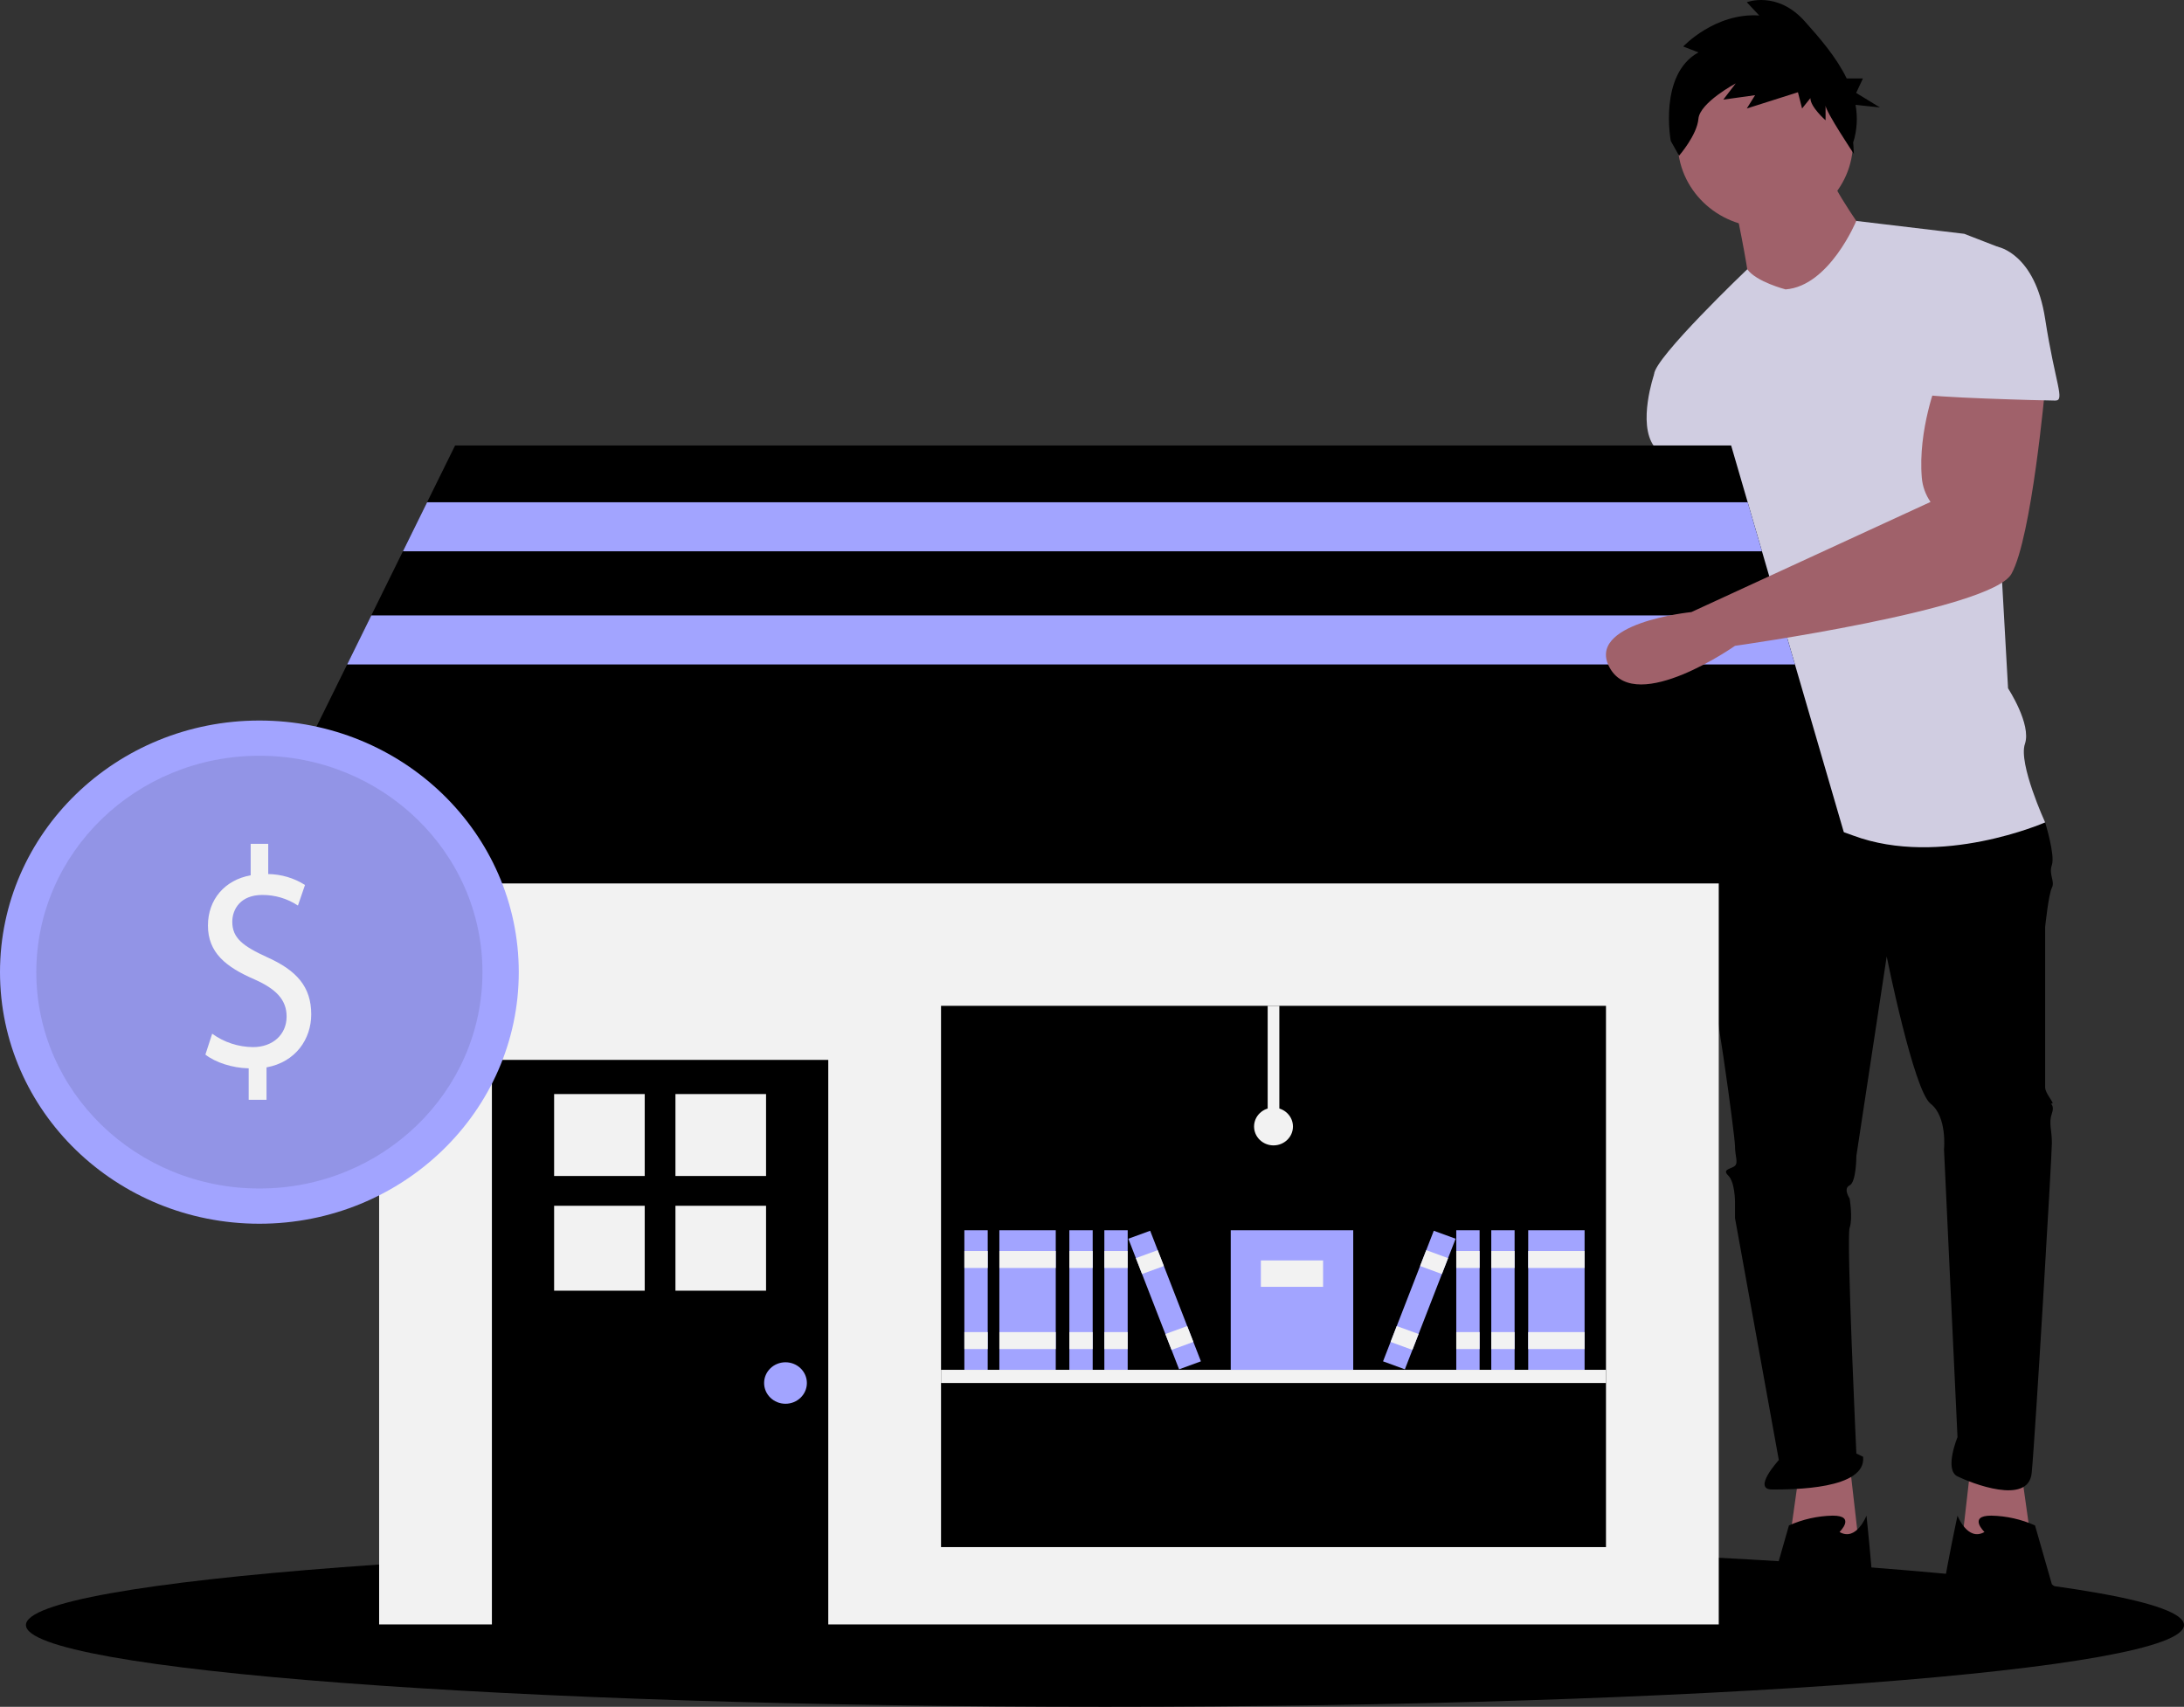 <svg width="238" height="186" viewBox="0 0 238 186" fill="none" xmlns="http://www.w3.org/2000/svg">
<rect x="0" y="0" width="238" height="186" fill="#333333" stroke="none"/>
<g clip-path="url(#clip0_14_157)">
<path d="M120.413 186C185.355 186 238 182.01 238 177.089C238 172.168 185.355 168.178 120.413 168.178C55.472 168.178 2.827 172.168 2.827 177.089C2.827 182.01 55.472 186 120.413 186Z" fill="black"/>
<path d="M220.297 160.535L221.399 168.375L213.684 169.087L214.786 159.466L220.297 160.535Z" fill="#A0616A"/>
<path d="M183.927 52.918C183.927 52.918 184.662 62.539 184.662 62.895C184.662 63.252 179.519 87.84 179.519 87.84C179.519 87.84 172.172 101.381 179.519 101.025C186.866 100.668 184.662 88.196 184.662 88.196L192.377 67.528L189.071 52.918L183.927 52.918Z" fill="#A0616A"/>
<path d="M196.051 160.535L194.949 168.375L202.663 169.087L201.561 159.466L196.051 160.535Z" fill="#A0616A"/>
<path d="M187.601 87.127L185.764 89.622C185.764 89.622 184.662 100.312 185.764 103.876C186.866 107.439 189.071 123.831 189.071 124.9C189.071 125.969 189.438 126.682 189.071 127.038C188.703 127.394 187.601 127.395 188.336 128.107C189.071 128.82 189.071 130.958 189.071 130.958V132.74L193.846 159.11C193.846 159.11 190.907 162.317 193.112 162.317C195.316 162.317 203.398 162.317 203.031 158.753L202.296 158.397C202.296 158.397 201.194 134.878 201.561 133.809C201.928 132.74 201.561 130.602 201.561 130.602C201.561 130.602 200.826 129.533 201.561 129.176C202.296 128.82 202.296 125.969 202.296 125.969L205.602 104.232C205.602 104.232 208.541 118.842 210.378 120.268C212.215 121.693 211.847 125.256 211.847 125.256L213.317 156.615C213.317 156.615 211.847 160.179 213.317 160.891C214.786 161.604 221.031 164.098 221.399 160.535C221.766 156.971 223.603 125.969 223.603 124.544C223.603 123.118 223.236 122.406 223.603 121.337C223.97 120.268 223.236 120.268 223.603 120.268C223.97 120.268 222.868 119.198 222.868 118.486V101.025C222.868 101.025 223.236 97.461 223.603 96.749C223.97 96.036 223.236 95.323 223.603 94.254C223.97 93.185 222.868 89.622 222.868 89.622L206.337 85.345L187.601 87.127Z" fill="black"/>
<path d="M200.459 166.949C200.459 166.949 202.296 165.167 199.724 165.167C198.073 165.2 196.447 165.564 194.948 166.236L193.112 172.651C193.112 172.651 185.581 178.53 194.03 177.818C202.479 177.105 201.194 177.64 201.194 177.64C201.194 177.64 203.765 176.927 204.133 176.214C204.5 175.501 203.398 165.167 203.398 165.167C203.398 165.167 202.296 168.018 200.459 166.949Z" fill="black"/>
<path d="M216.256 166.949C216.256 166.949 214.419 165.167 216.99 165.167C218.641 165.2 220.267 165.564 221.766 166.236L223.603 172.651C223.603 172.651 231.134 178.53 222.684 177.818C214.235 177.105 214.419 177.64 214.419 177.64C214.419 177.64 211.847 176.927 211.48 176.214C211.112 175.501 213.317 165.167 213.317 165.167C213.317 165.167 214.419 168.018 216.256 166.949Z" fill="black"/>
<path d="M192.377 24.766C197.652 24.766 201.928 20.618 201.928 15.501C201.928 10.384 197.652 6.236 192.377 6.236C187.102 6.236 182.825 10.384 182.825 15.501C182.825 20.618 187.102 24.766 192.377 24.766Z" fill="#A0616A"/>
<path d="M189.071 22.272C189.071 22.272 190.54 29.399 190.54 30.468C190.54 31.537 196.785 34.744 196.785 34.744L203.765 26.192C203.765 26.192 199.357 20.134 199.357 18.708L189.071 22.272Z" fill="#A0616A"/>
<path d="M194.581 31.537C194.581 31.537 191.379 30.71 190.409 29.342C190.409 29.342 180.254 39.02 180.254 40.802L188.336 54.699C188.336 54.699 188.336 59.688 189.071 60.045C189.805 60.401 189.071 60.045 189.071 61.47C189.071 62.895 186.866 72.16 187.601 73.586C188.336 75.011 189.071 73.942 188.336 76.08C187.601 78.218 185.764 89.622 185.764 89.622C185.764 89.622 192.377 87.484 201.928 91.047C211.48 94.611 222.868 89.622 222.868 89.622C222.868 89.622 219.929 83.207 220.664 81.069C221.399 78.931 218.827 75.011 218.827 75.011L216.99 42.227C216.99 42.227 219.562 27.617 217.725 26.904L214.051 25.479L202.287 24.076C202.287 24.076 199.357 31.18 194.581 31.537Z" fill="#D0CDE1"/>
<path d="M183.928 38.307L180.254 40.802C180.254 40.802 178.417 46.147 180.254 48.642C182.091 51.136 182.825 54.7 182.825 54.7L190.173 53.987L183.928 38.307Z" fill="#D0CDE1"/>
<path d="M185.084 5.71L183.428 5.066C183.428 5.066 186.892 1.367 191.712 1.688L190.356 0.241C190.356 0.241 193.67 -1.046 196.682 2.332C198.266 4.107 200.098 6.195 201.24 8.546H203.014L202.274 10.127L204.866 11.709L202.205 11.425C202.457 12.791 202.371 14.195 201.954 15.521L202.025 16.772C202.025 16.772 198.941 12.144 198.941 11.5V13.109C198.941 13.109 197.285 11.661 197.285 10.696L196.381 11.822L195.929 10.053L190.356 11.822L191.26 10.374L187.795 10.857L189.151 9.087C189.151 9.087 185.235 11.178 185.084 12.948C184.934 14.717 182.976 16.969 182.976 16.969L182.072 15.361C182.072 15.361 180.716 8.122 185.084 5.71Z" fill="black"/>
<path d="M187.3 77.548H41.316V177.022H187.3V77.548Z" fill="#F2F2F2"/>
<path d="M90.26 115.502H53.605V177.57H90.26V115.502Z" fill="black"/>
<path d="M70.259 119.225H60.385V128.154H70.259V119.225Z" fill="#F2F2F2"/>
<path d="M83.48 119.225H73.606V128.154H83.48V119.225Z" fill="#F2F2F2"/>
<path d="M70.259 131.4H60.385V140.653H70.259V131.4Z" fill="#F2F2F2"/>
<path d="M83.48 131.4H73.606V140.653H83.48V131.4Z" fill="#F2F2F2"/>
<path d="M85.599 152.975C86.886 152.975 87.929 151.963 87.929 150.714C87.929 149.466 86.886 148.454 85.599 148.454C84.311 148.454 83.268 149.466 83.268 150.714C83.268 151.963 84.311 152.975 85.599 152.975Z" fill="#A2A4FF"/>
<path d="M175.011 109.61H102.549V168.595H175.011V109.61Z" fill="black"/>
<path d="M202.555 96.275H26.061L37.829 72.41L40.462 67.066L43.908 60.078L46.541 54.735L49.594 48.545H188.649L190.453 54.735L192.01 60.078L194.046 67.066L195.603 72.41L202.555 96.275Z" fill="black"/>
<path d="M107.634 134.067H105.091V149.276H107.634V134.067Z" fill="#A2A4FF"/>
<path d="M107.634 136.328H105.091V138.178H107.634V136.328Z" fill="#F2F2F2"/>
<path d="M107.634 145.165H105.091V147.015H107.634V145.165Z" fill="#F2F2F2"/>
<path d="M115.05 134.067H108.905V149.276H115.05V134.067Z" fill="#A2A4FF"/>
<path d="M115.05 136.328H108.905V138.178H115.05V136.328Z" fill="#F2F2F2"/>
<path d="M115.05 145.165H108.905V147.015H115.05V145.165Z" fill="#F2F2F2"/>
<path d="M119.075 134.067H116.533V149.276H119.075V134.067Z" fill="#A2A4FF"/>
<path d="M119.075 136.328H116.533V138.178H119.075V136.328Z" fill="#F2F2F2"/>
<path d="M119.075 145.165H116.533V147.015H119.075V145.165Z" fill="#F2F2F2"/>
<path d="M122.889 134.067H120.346V149.276H122.889V134.067Z" fill="#A2A4FF"/>
<path d="M122.889 136.328H120.346V138.178H122.889V136.328Z" fill="#F2F2F2"/>
<path d="M122.889 145.165H120.346V147.015H122.889V145.165Z" fill="#F2F2F2"/>
<path d="M125.339 134.121L122.96 134.991L128.49 149.222L130.869 148.352L125.339 134.121Z" fill="#A2A4FF"/>
<path d="M126.161 136.236L123.782 137.106L124.455 138.837L126.834 137.967L126.161 136.236Z" fill="#F2F2F2"/>
<path d="M129.375 144.506L126.996 145.376L127.668 147.107L130.047 146.237L129.375 144.506Z" fill="#F2F2F2"/>
<path d="M172.68 134.067H166.536V149.276H172.68V134.067Z" fill="#A2A4FF"/>
<path d="M172.68 136.328H166.536V138.178H172.68V136.328Z" fill="#F2F2F2"/>
<path d="M172.68 145.165H166.536V147.015H172.68V145.165Z" fill="#F2F2F2"/>
<path d="M165.053 134.067H162.51V149.276H165.053V134.067Z" fill="#A2A4FF"/>
<path d="M165.053 136.328H162.51V138.178H165.053V136.328Z" fill="#F2F2F2"/>
<path d="M165.053 145.165H162.51V147.015H165.053V145.165Z" fill="#F2F2F2"/>
<path d="M161.239 134.067H158.696V149.276H161.239V134.067Z" fill="#A2A4FF"/>
<path d="M161.239 136.328H158.696V138.178H161.239V136.328Z" fill="#F2F2F2"/>
<path d="M161.239 145.165H158.696V147.015H161.239V145.165Z" fill="#F2F2F2"/>
<path d="M156.246 134.121L150.716 148.352L153.095 149.222L158.625 134.991L156.246 134.121Z" fill="#A2A4FF"/>
<path d="M155.424 136.236L154.752 137.967L157.131 138.837L157.803 137.106L155.424 136.236Z" fill="#F2F2F2"/>
<path d="M152.211 144.506L151.538 146.237L153.917 147.107L154.59 145.376L152.211 144.506Z" fill="#F2F2F2"/>
<path d="M175.011 149.276H102.549V150.714H175.011V149.276Z" fill="#F2F2F2"/>
<path d="M147.467 134.067H134.119V149.276H147.467V134.067Z" fill="#A2A4FF"/>
<path d="M144.183 137.355H137.403V140.233H144.183V137.355Z" fill="#F2F2F2"/>
<path d="M139.415 109.61H138.144V122.763H139.415V109.61Z" fill="#F2F2F2"/>
<path d="M138.78 124.819C139.95 124.819 140.899 123.898 140.899 122.763C140.899 121.628 139.95 120.708 138.78 120.708C137.61 120.708 136.661 121.628 136.661 122.763C136.661 123.898 137.61 124.819 138.78 124.819Z" fill="#F2F2F2"/>
<path d="M192.01 60.078H43.908L46.541 54.735H190.453L192.01 60.078Z" fill="#A2A4FF"/>
<path d="M195.603 72.41H37.829L40.462 67.066H194.046L195.603 72.41Z" fill="#A2A4FF"/>
<path d="M211.112 41.515C211.112 41.515 208.985 46.821 209.429 52.071C209.511 53.011 209.837 53.915 210.378 54.699L184.315 66.702C184.315 66.702 172.539 67.884 175.478 72.873C178.417 77.862 189.071 70.379 189.071 70.379C189.071 70.379 216.99 66.459 219.194 62.539C221.399 58.619 222.868 42.227 222.868 42.227L211.112 41.515Z" fill="#A0616A"/>
<path d="M212.215 26.904H217.725C217.725 26.904 221.766 27.617 222.868 34.744C223.97 41.871 225.072 43.653 223.97 43.653C222.868 43.653 209.643 43.296 209.643 42.94C209.643 42.584 212.215 26.904 212.215 26.904Z" fill="#D0CDE1"/>
<path d="M28.266 133.357C43.877 133.357 56.532 121.081 56.532 105.938C56.532 90.796 43.877 78.52 28.266 78.52C12.655 78.52 0 90.796 0 105.938C0 121.081 12.655 133.357 28.266 133.357Z" fill="#A2A4FF"/>
<path opacity="0.1" d="M28.266 129.518C41.691 129.518 52.575 118.961 52.575 105.938C52.575 92.915 41.691 82.358 28.266 82.358C14.841 82.358 3.957 92.915 3.957 105.938C3.957 118.961 14.841 129.518 28.266 129.518Z" fill="black"/>
<path d="M27.101 119.853V116.421C25.313 116.387 23.462 115.775 22.383 114.925L23.123 112.649C24.406 113.581 25.961 114.093 27.564 114.11C29.753 114.11 31.233 112.717 31.233 110.78C31.233 108.911 30.031 107.756 27.749 106.736C24.604 105.377 22.661 103.814 22.661 100.858C22.661 98.037 24.48 95.897 27.317 95.387V91.955H29.229V95.251C30.654 95.27 32.045 95.682 33.238 96.44L32.467 98.683C31.323 97.923 29.968 97.52 28.581 97.528C26.207 97.528 25.313 99.091 25.313 100.45C25.313 102.217 26.454 103.1 29.137 104.324C32.312 105.751 33.916 107.518 33.916 110.542C33.916 113.226 32.22 115.741 29.044 116.318V119.853H27.101Z" fill="#F2F2F2"/>
</g>
<defs>
<clipPath id="clip0_14_157">
<rect width="238" height="186" fill="white"/>
</clipPath>
</defs>
</svg>
